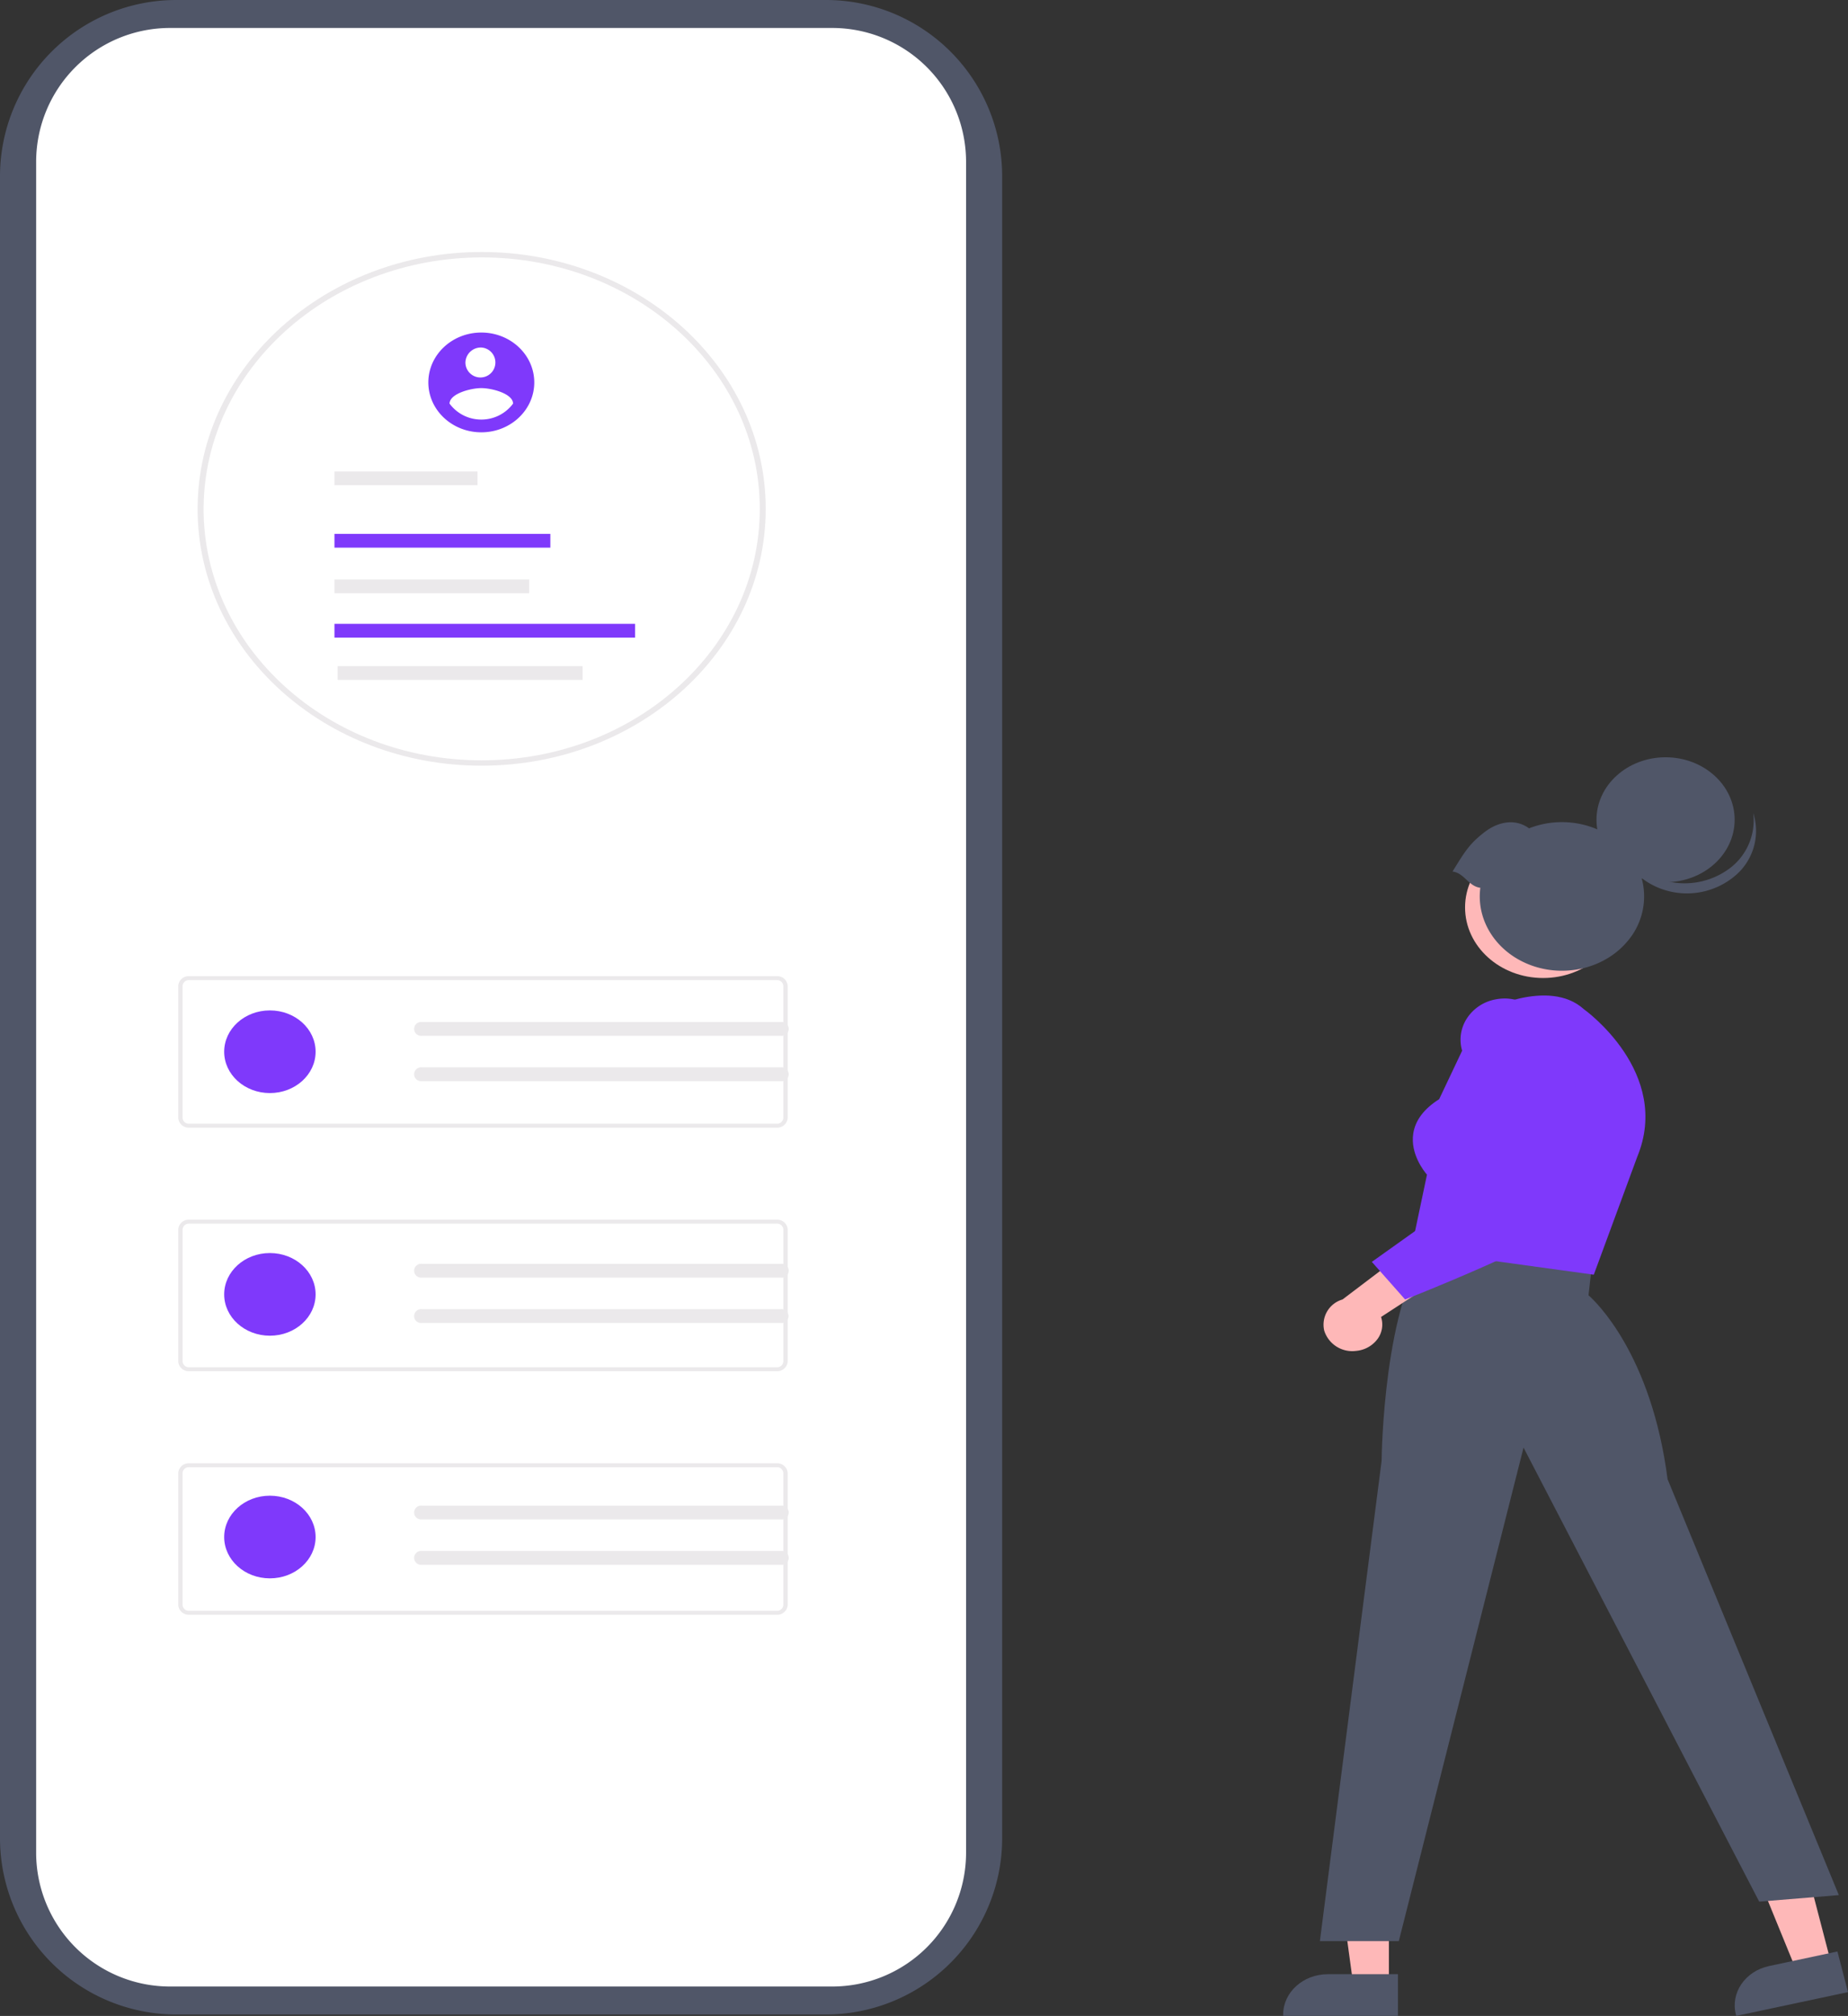 <svg xmlns="http://www.w3.org/2000/svg" width="459.089" height="500.573" viewBox="0 0 459.089 500.573"><rect x="0" y="0" width="459.089" height="500.573" fill="#333333" stroke="none"/><g transform="translate(-882.911 -191.427)"><path d="M720.4,212.5h0V137.209A43.781,43.781,0,0,0,676.42,93.632h-161a43.781,43.781,0,0,0-43.982,43.578V550.267a43.781,43.781,0,0,0,43.982,43.577h161A43.781,43.781,0,0,0,720.4,550.267V266.1h0l0-26.786Z" transform="translate(411.474 97.795)" fill="#505668"/><path d="M714.54,137.11V557.159A33.249,33.249,0,0,1,681.2,590.3H516.889a33.256,33.256,0,0,1-33.368-33.142V137.11a33.255,33.255,0,0,1,33.366-33.136h75.182c-1.987,4.855,0,2.728,0,8.2s-5.276-8.2,0-8.2h0c5.276-.007-2.487.09,0,0s1.987,4.855,0,0h89.119A33.249,33.249,0,0,1,714.54,137.1Z" transform="translate(408.368 94.398)" fill="#fff"/><g transform="translate(932 254)"><path d="M418.106,403.521c-38.955.013-70.547-28.516-70.565-63.724v-.057c0-.134,0-.274.009-.408.213-34.926,31.869-63.368,70.556-63.368,38.976,0,70.569,28.554,70.569,63.777s-31.593,63.777-70.565,63.777h0Zm0-126.214c-37.957.077-68.768,27.764-69.07,62.069-.008.142-.008.257-.008.365,0,34.495,30.933,62.451,69.09,62.45S487.2,374.234,487.2,339.747s-30.933-62.441-69.09-62.44Z" transform="translate(-347.541 -275.965)" fill="#ebe9eb"/></g><path d="M455.529,574.574h-146a2.586,2.586,0,0,1-2.7-2.443V539.4a2.587,2.587,0,0,1,2.7-2.444h146a2.587,2.587,0,0,1,2.7,2.444v32.734a2.587,2.587,0,0,1-2.7,2.444Zm-146-36.643A1.552,1.552,0,0,0,307.9,539.4v32.734a1.552,1.552,0,0,0,1.622,1.467h146a1.552,1.552,0,0,0,1.623-1.466V539.4a1.552,1.552,0,0,0-1.622-1.466Z" transform="translate(620.364 -103.141)" fill="#ebe9eb"/><ellipse cx="11.356" cy="10.263" rx="11.356" ry="10.263" transform="translate(938.603 442.32)" fill="#7f39fb"/><path d="M396.741,562.313a1.719,1.719,0,1,0,0,3.421h89.224a1.72,1.72,0,1,0,.062-3.421H396.741Z" transform="translate(590.944 -117.107)" fill="#ebe9eb"/><path d="M396.741,584.061a1.719,1.719,0,1,0,0,3.421h89.224a1.72,1.72,0,1,0,.062-3.421H396.741Z" transform="translate(590.944 -127.598)" fill="#ebe9eb"/><path d="M455.529,690.564h-146a2.586,2.586,0,0,1-2.7-2.443V655.387a2.587,2.587,0,0,1,2.7-2.444h146a2.587,2.587,0,0,1,2.7,2.444v32.734a2.587,2.587,0,0,1-2.7,2.443Zm-146-36.643a1.552,1.552,0,0,0-1.622,1.466v32.734a1.552,1.552,0,0,0,1.622,1.466h146a1.552,1.552,0,0,0,1.623-1.466V655.387a1.552,1.552,0,0,0-1.622-1.466Z" transform="translate(620.364 -158.655)" fill="#ebe9eb"/><ellipse cx="11.356" cy="10.263" rx="11.356" ry="10.263" transform="translate(938.603 502.57)" fill="#7f39fb"/><path d="M396.741,678.3a1.719,1.719,0,1,0,0,3.421h89.224a1.72,1.72,0,1,0,.062-3.421H396.741Z" transform="translate(590.944 -173.053)" fill="#ebe9eb"/><path d="M396.741,700.051a1.719,1.719,0,1,0,0,3.421h89.224a1.716,1.716,0,1,0,.062-3.421H396.741Z" transform="translate(590.943 -183.544)" fill="#ebe9eb"/><path d="M455.529,574.574h-146a2.586,2.586,0,0,1-2.7-2.443V539.4a2.587,2.587,0,0,1,2.7-2.444h146a2.587,2.587,0,0,1,2.7,2.444v32.734a2.587,2.587,0,0,1-2.7,2.444Zm-146-36.643A1.552,1.552,0,0,0,307.9,539.4v32.734a1.552,1.552,0,0,0,1.622,1.467h146a1.552,1.552,0,0,0,1.623-1.466V539.4a1.552,1.552,0,0,0-1.622-1.466Z" transform="translate(620.364 17.811)" fill="#ebe9eb"/><ellipse cx="11.356" cy="10.263" rx="11.356" ry="10.263" transform="translate(938.603 562.822)" fill="#7f39fb"/><path d="M396.741,562.313a1.719,1.719,0,1,0,0,3.421h89.224a1.72,1.72,0,1,0,.062-3.421H396.741Z" transform="translate(590.944 2.978)" fill="#ebe9eb"/><path d="M396.741,584.061a1.719,1.719,0,1,0,0,3.421h89.224a1.72,1.72,0,1,0,.062-3.421H396.741Z" transform="translate(590.944 -7.512)" fill="#ebe9eb"/><g transform="translate(1201.677 379.465)"><path d="M611.031,716.088h-8.847l-4.208-30.838h13.056Z" transform="translate(-584.763 -411.304)" fill="#feb8b8"/><path d="M770.217,815.677H741.693v-.326c0-5.541,4.97-10.033,11.1-10.034h17.424Z" transform="translate(-741.693 -503.143)" fill="#505668"/><path d="M756.453,708.688l-8.613,1.832-11.918-29.148,12.708-2.7Z" transform="translate(-620.292 -409.138)" fill="#feb8b8"/><path d="M920.932,807l-27.764,5.907-.082-.317c-1.407-5.4,2.292-10.8,8.262-12.07h0l16.958-3.609Z" transform="translate(-780.609 -500.378)" fill="#505668"/><path d="M769.319,588.85c.017-1.605.543-39.534,12.046-53.874l.17-.212,40.086,5-.9,7.961c1.763,1.55,15.632,14.649,19.637,45.666l42.55,103.281-19.78,1.625L804.577,585.55,773.591,708.1H753.985Z" transform="translate(-744.859 -414.138)" fill="#505668"/><path d="M784.539,506.237l3.918-18.593c-.767-.892-4.166-5.178-3.41-10.2.494-3.278,2.658-6.152,6.435-8.545l10.158-21.419.137-.073c.684-.364,16.855-8.816,25.672-.842.22.154,21.926,15.73,13.212,36.736l-10.76,29.18Z" transform="translate(-752.728 -383.999)" fill="#7f39fb"/><path d="M763.342,561.715a7.416,7.416,0,0,0,5.245-2.911,6.045,6.045,0,0,0,.9-5.5l20.975-13.658L777.9,535.326l-17.993,13.631a6.508,6.508,0,0,0-4.536,7.752,7.305,7.305,0,0,0,7.967,5.006Z" transform="translate(-745.164 -414.322)" fill="#feb8b8"/><path d="M771.369,509.664l32.021-22.8-9.519-29.4a9.683,9.683,0,0,1,1.18-8.359,10.816,10.816,0,0,1,7.087-4.623c5.482-1.048,10.458,1.726,14.788,8.247l.033.059c.716,1.583,17.4,38.853,4.661,46.824-12.46,7.8-41.353,19.146-41.644,19.261l-.339.132Z" transform="translate(-749.337 -384.367)" fill="#7f39fb"/><ellipse cx="19.398" cy="17.532" rx="19.398" ry="17.532" transform="translate(45.192 19.747)" fill="#feb8b8"/><ellipse cx="17.161" cy="15.51" rx="17.161" ry="15.51" transform="translate(77.841 0)" fill="#505668"/><path d="M880.4,390.144a18.688,18.688,0,0,1-15.575,2.111A16.336,16.336,0,0,1,853.9,382c.806,5.8,5.152,10.7,11.243,12.672a18.53,18.53,0,0,0,17.588-3.342,14.532,14.532,0,0,0,4.646-15.691,14.911,14.911,0,0,1-6.98,14.5Z" transform="translate(-770.593 -361.79)" fill="#505668"/><path d="M798.37,391.26c3-4.847,4.142-6.87,8.005-9.823,3.416-2.607,7.618-3.373,11.007-.9,8.475-3.344,18.379-1.122,24.139,5.417a17.064,17.064,0,0,1,.431,22.476c-5.506,6.715-15.319,9.246-23.917,6.169S804.2,403.6,805.274,395.3C802.328,394.929,801.316,391.636,798.37,391.26Z" transform="translate(-756.291 -362.89)" fill="#505668"/></g><g transform="translate(966 274)"><rect width="35.535" height="3.423" transform="translate(0 34.482)" fill="#ebe9eb"/><rect width="53.632" height="3.423" transform="translate(0 49.991)" fill="#7f39fb"/><rect width="48.367" height="3.423" transform="translate(0 61.311)" fill="#ebe9eb"/><rect width="74.689" height="3.423" transform="translate(0 72.332)" fill="#7f39fb"/><rect width="60.87" height="3.423" transform="translate(0.776 82.828)" fill="#ebe9eb"/><path d="M197.91,123.086c-7.267,0-13.157,5.546-13.157,12.387s5.89,12.387,13.157,12.387,13.156-5.546,13.156-12.387h0c0-6.841-5.89-12.387-13.156-12.387Zm0,3.716a3.723,3.723,0,1,1-3.947,3.716h0a3.836,3.836,0,0,1,3.947-3.716Zm0,17.89a9.758,9.758,0,0,1-7.894-3.966c.063-2.477,5.263-3.841,7.894-3.841s7.83,1.364,7.894,3.841a9.774,9.774,0,0,1-7.894,3.966Z" transform="translate(-161.43 -123.085)" fill="#7f39fb"/></g></g></svg>